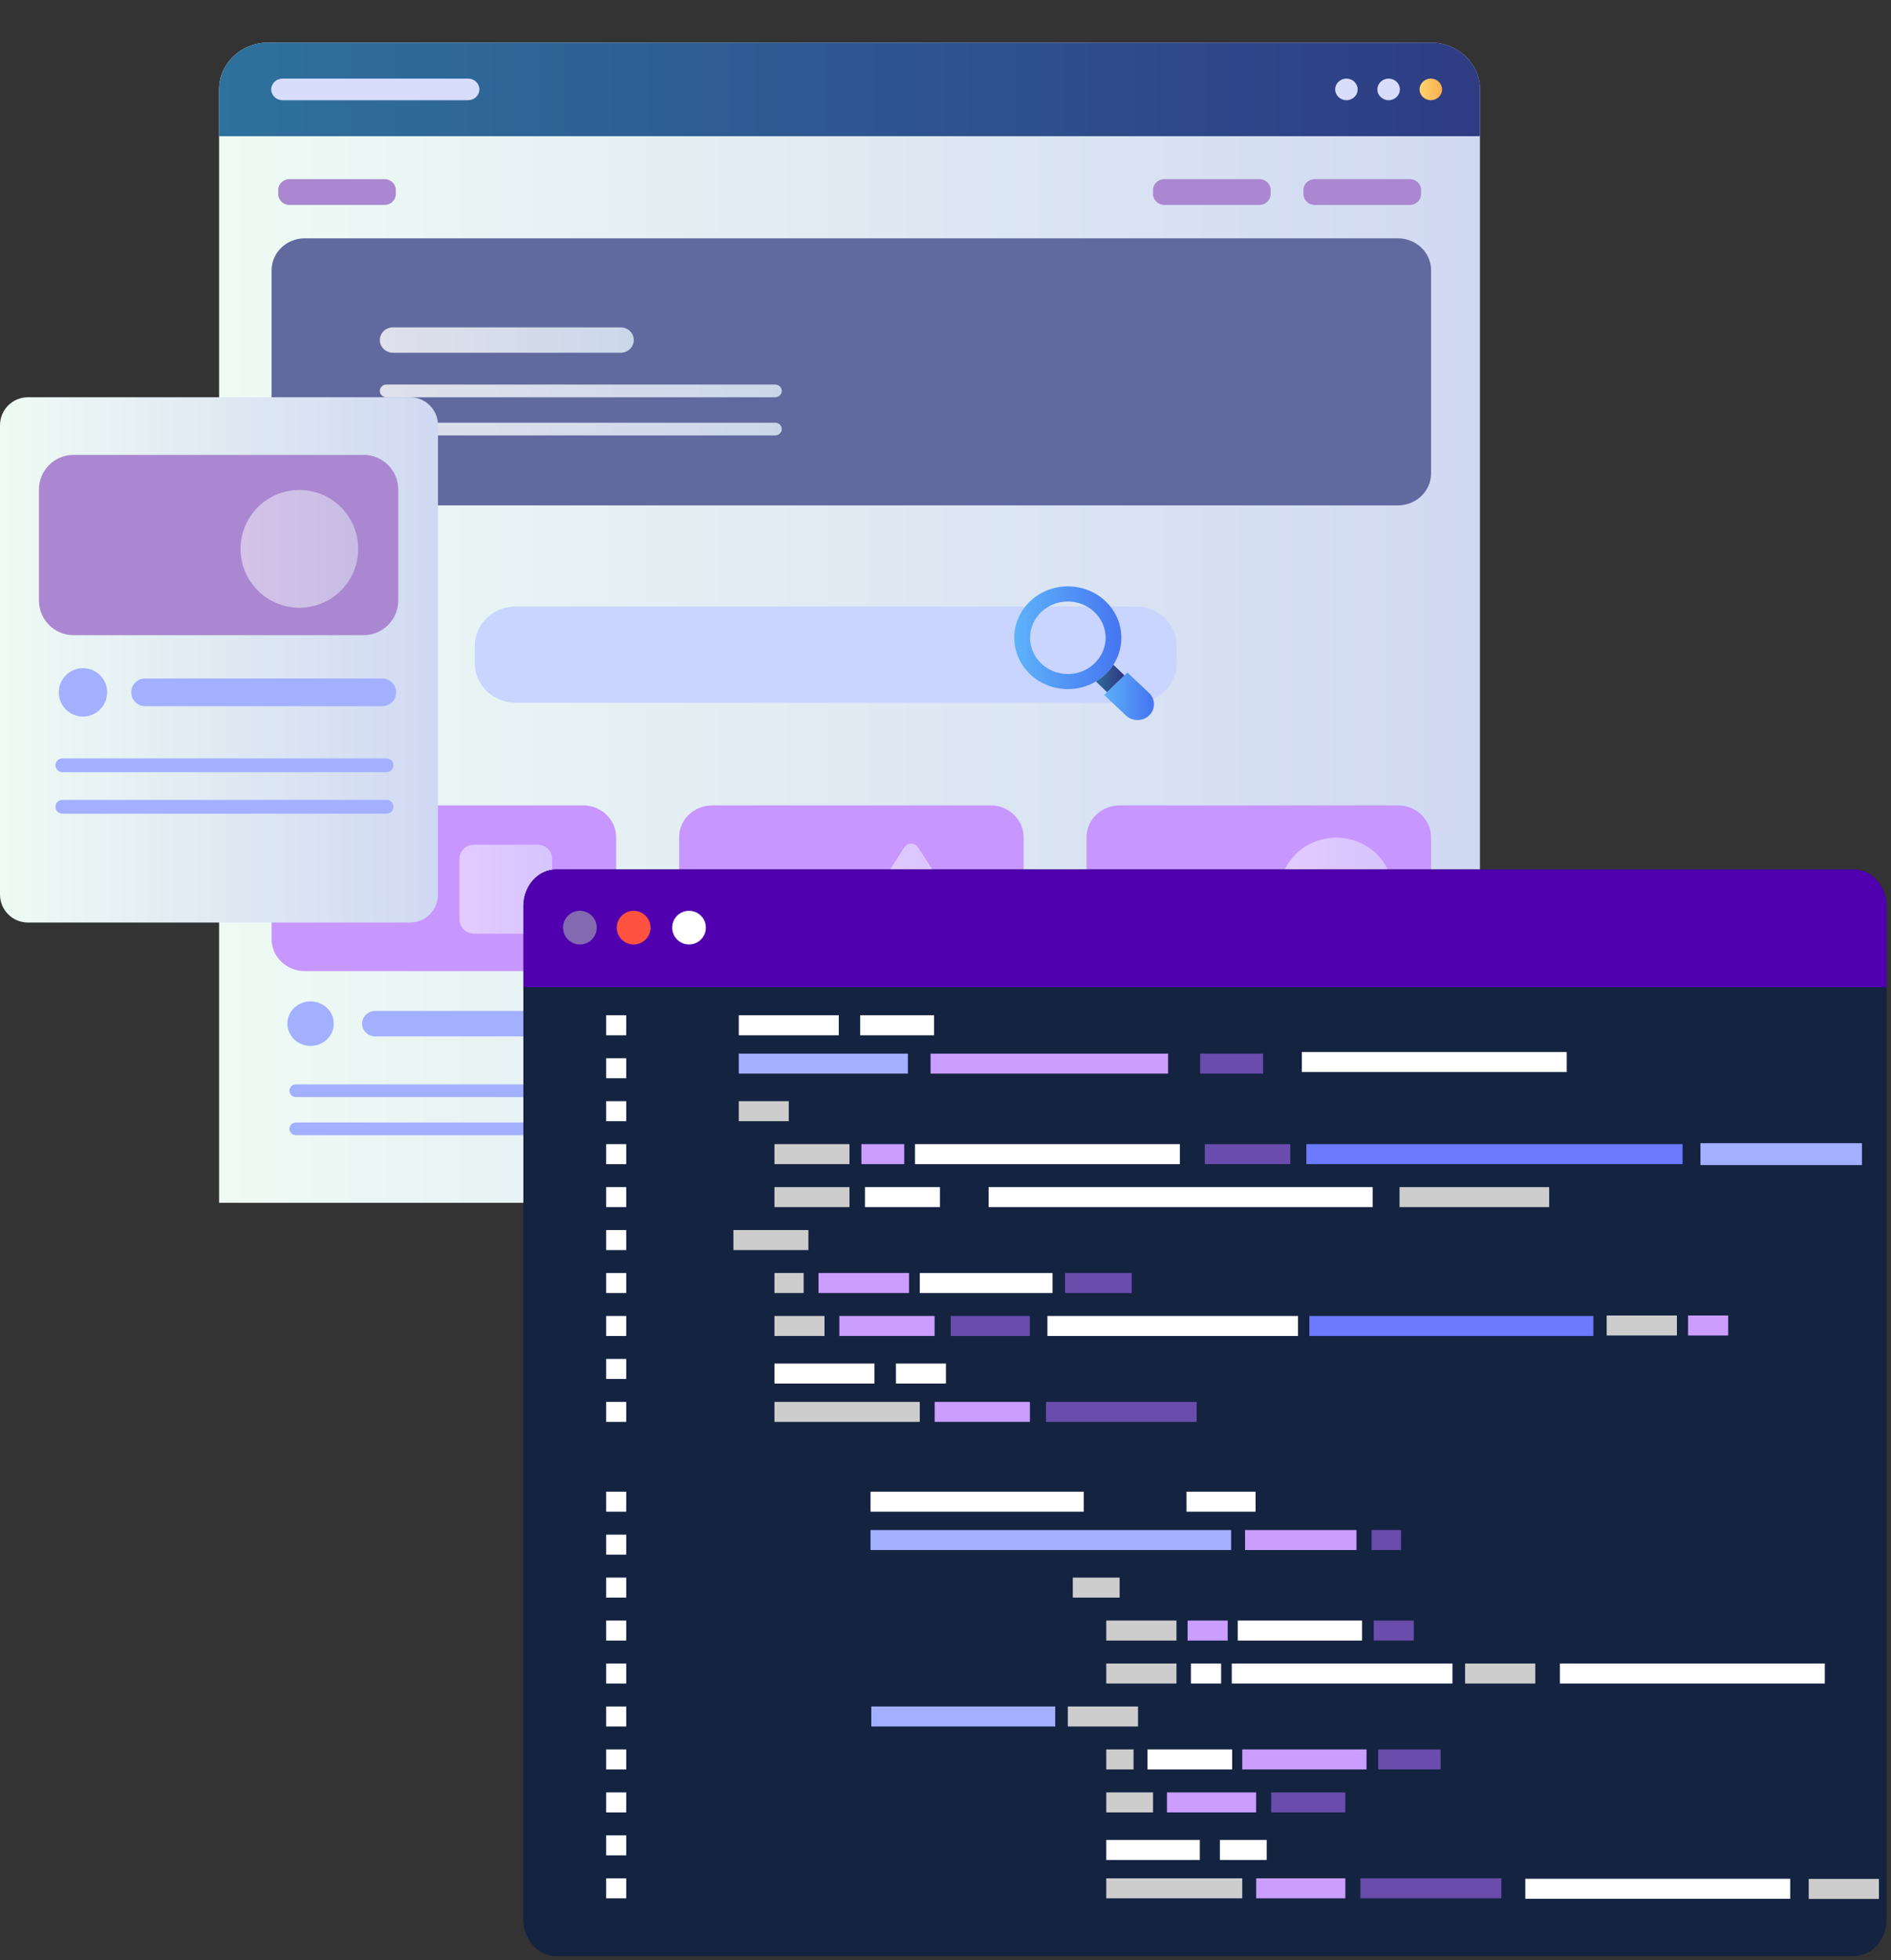<svg width="467" height="484" viewBox="0 0 467 484" fill="none" xmlns="http://www.w3.org/2000/svg">
<rect x="0" y="0" width="467" height="484" fill="#333333" stroke="none"/>
<g clip-path="url(#clip0_90_1304)">
<path d="M365.489 22.078V297.029H54.105V22.078C54.105 15.723 59.524 10.524 66.146 10.524H353.447C360.071 10.524 365.489 15.723 365.489 22.078Z" fill="url(#paint0_linear_90_1304)"/>
<path d="M365.489 22.078V33.631H54.105V22.078C54.105 15.723 59.524 10.524 66.146 10.524H353.447C360.071 10.524 365.489 15.723 365.489 22.078Z" fill="url(#paint1_linear_90_1304)"/>
<path d="M350.574 22.078C350.574 23.552 351.819 24.744 353.353 24.744C354.887 24.744 356.132 23.55 356.132 22.078C356.132 20.605 354.887 19.413 353.353 19.413C351.819 19.413 350.574 20.604 350.574 22.078Z" fill="url(#paint2_linear_90_1304)"/>
<path d="M340.156 22.078C340.156 23.552 341.401 24.744 342.937 24.744C344.473 24.744 345.714 23.55 345.714 22.078C345.714 20.605 344.469 19.413 342.937 19.413C341.404 19.413 340.156 20.604 340.156 22.078Z" fill="#D9DDFC"/>
<path d="M329.734 22.078C329.734 23.552 330.979 24.744 332.513 24.744C334.048 24.744 335.29 23.55 335.29 22.078C335.29 20.605 334.048 19.413 332.513 19.413C330.979 19.413 329.734 20.604 329.734 22.078Z" fill="#D9DDFC"/>
<path d="M118.387 22.078C118.387 23.544 117.136 24.744 115.608 24.744H69.761C68.231 24.744 66.981 23.544 66.981 22.078C66.981 20.612 68.231 19.413 69.761 19.413H115.61C117.138 19.413 118.389 20.61 118.389 22.078H118.387Z" fill="#D9DDFC"/>
<path d="M353.413 66.701V116.941C353.413 121.259 349.732 124.791 345.232 124.791H75.258C70.759 124.791 67.078 121.259 67.078 116.941V66.702C67.078 62.383 70.759 58.851 75.258 58.851H345.232C349.732 58.851 353.413 62.383 353.413 66.701Z" fill="#61699E"/>
<path d="M152.16 231.952C152.16 236.269 148.479 239.803 143.98 239.803H75.258C70.759 239.803 67.078 236.269 67.078 231.952V206.732C67.078 202.413 70.759 198.881 75.258 198.881H143.978C148.478 198.881 152.159 202.413 152.159 206.73V231.952H152.16Z" fill="#C796FE"/>
<path d="M97.752 47.925C97.752 49.399 96.494 50.606 94.96 50.606H71.495C69.959 50.606 68.703 49.399 68.703 47.925V46.911C68.703 45.437 69.961 44.232 71.495 44.232H94.96C96.496 44.232 97.752 45.437 97.752 46.911V47.925Z" fill="#AA87D0"/>
<path d="M350.949 47.925C350.949 49.399 349.693 50.606 348.157 50.606H324.692C323.156 50.606 321.898 49.399 321.898 47.925V46.91C321.898 45.436 323.156 44.23 324.692 44.23H348.157C349.693 44.23 350.949 45.436 350.949 46.91V47.925Z" fill="#AA87D0"/>
<path d="M313.804 47.925C313.804 49.399 312.548 50.606 311.012 50.606H287.548C286.012 50.606 284.754 49.399 284.754 47.925V46.91C284.754 45.436 286.012 44.23 287.548 44.23H311.012C312.548 44.23 313.804 45.436 313.804 46.91V47.925Z" fill="#AA87D0"/>
<path d="M252.789 231.952C252.789 236.269 249.108 239.803 244.609 239.803H175.887C171.388 239.803 167.707 236.269 167.707 231.952V206.73C167.707 202.413 171.388 198.881 175.887 198.881H244.609C249.108 198.881 252.789 202.413 252.789 206.73V231.952Z" fill="#C796FE"/>
<path d="M353.41 231.952C353.41 236.269 349.729 239.803 345.23 239.803H276.51C272.011 239.803 268.328 236.269 268.328 231.952V206.73C268.328 202.413 272.011 198.881 276.51 198.881H345.23C349.729 198.881 353.41 202.413 353.41 206.73V231.952Z" fill="#C796FE"/>
<g opacity="0.5">
<path d="M213.289 230.534C211.305 230.534 210.532 229.206 211.572 227.586L223.147 209.515C224.185 207.893 225.885 207.893 226.923 209.515L238.498 227.586C239.536 229.208 238.763 230.534 236.78 230.534H213.291H213.289Z" fill="url(#paint3_linear_90_1304)"/>
</g>
<g opacity="0.5">
<path d="M136.367 227.094C136.367 228.998 134.744 230.555 132.76 230.555H117.08C115.096 230.555 113.473 228.998 113.473 227.094V212.049C113.473 210.145 115.094 208.587 117.078 208.587H132.756C134.74 208.587 136.364 210.145 136.364 212.049V227.094H136.367Z" fill="url(#paint4_linear_90_1304)"/>
</g>
<path opacity="0.5" d="M316.07 220.213C316.07 227.593 322.305 233.579 329.999 233.579C337.693 233.579 343.925 227.594 343.925 220.213C343.925 212.832 337.692 206.848 329.999 206.848C322.307 206.848 316.07 212.83 316.07 220.213Z" fill="url(#paint5_linear_90_1304)"/>
<path d="M82.425 252.781C82.425 255.814 79.861 258.275 76.7 258.275C73.538 258.275 70.973 255.814 70.973 252.781C70.973 249.748 73.537 247.286 76.7 247.286C79.862 247.286 82.425 249.746 82.425 252.781Z" fill="#A3AFFF"/>
<path d="M183.448 252.78C183.448 255.814 180.884 258.274 177.723 258.274C174.562 258.274 171.996 255.814 171.996 252.78C171.996 249.747 174.56 247.285 177.723 247.285C180.886 247.285 183.448 249.746 183.448 252.78Z" fill="#A3AFFF"/>
<path d="M284.48 252.78C284.48 255.814 281.914 258.274 278.753 258.274C275.591 258.274 273.027 255.814 273.027 252.78C273.027 249.747 275.59 247.285 278.753 247.285C281.915 247.285 284.48 249.746 284.48 252.78Z" fill="#A3AFFF"/>
<g opacity="0.8">
<path d="M153.252 87.111H97.076C95.269 87.111 93.805 85.705 93.805 83.972C93.805 82.239 95.27 80.831 97.076 80.831H153.252C155.06 80.831 156.524 82.237 156.524 83.972C156.524 85.706 155.059 87.111 153.252 87.111Z" fill="url(#paint6_linear_90_1304)"/>
</g>
<g opacity="0.8">
<path d="M191.429 98.103H95.438C94.534 98.103 93.801 97.398 93.801 96.532C93.801 95.667 94.534 94.962 95.438 94.962H191.429C192.332 94.962 193.064 95.665 193.064 96.532C193.064 97.4 192.332 98.103 191.429 98.103Z" fill="url(#paint7_linear_90_1304)"/>
</g>
<g opacity="0.8">
<path d="M191.429 107.518H95.438C94.534 107.518 93.801 106.815 93.801 105.948C93.801 105.08 94.534 104.379 95.438 104.379H191.429C192.332 104.379 193.064 105.08 193.064 105.948C193.064 106.815 192.332 107.518 191.429 107.518Z" fill="url(#paint8_linear_90_1304)"/>
</g>
<path d="M148.877 255.92H92.701C90.895 255.92 89.43 254.514 89.43 252.781C89.43 251.048 90.895 249.64 92.701 249.64H148.877C150.685 249.64 152.149 251.046 152.149 252.781C152.149 254.515 150.685 255.92 148.877 255.92Z" fill="#A3AFFF"/>
<path d="M149.873 270.909H73.115C72.212 270.909 71.481 270.206 71.481 269.339C71.481 268.472 72.213 267.77 73.115 267.77H149.875C150.777 267.77 151.51 268.473 151.51 269.339C151.51 270.205 150.777 270.909 149.875 270.909H149.873Z" fill="#A3AFFF"/>
<path d="M149.873 280.326H73.115C72.212 280.326 71.481 279.623 71.481 278.756C71.481 277.889 72.213 277.187 73.115 277.187H149.875C150.777 277.187 151.51 277.889 151.51 278.756C151.51 279.623 150.777 280.326 149.875 280.326H149.873Z" fill="#A3AFFF"/>
<path d="M248.741 255.92H192.565C190.757 255.92 189.293 254.514 189.293 252.781C189.293 251.048 190.759 249.64 192.565 249.64H248.741C250.548 249.64 252.014 251.046 252.014 252.781C252.014 254.515 250.548 255.92 248.741 255.92Z" fill="#A3AFFF"/>
<path d="M249.732 270.909H172.973C172.069 270.909 171.336 270.206 171.336 269.339C171.336 268.472 172.069 267.77 172.973 267.77H249.732C250.634 267.77 251.365 268.473 251.365 269.339C251.365 270.205 250.634 270.909 249.732 270.909Z" fill="#A3AFFF"/>
<path d="M249.732 280.326H172.973C172.069 280.326 171.336 279.623 171.336 278.756C171.336 277.889 172.069 277.187 172.973 277.187H249.732C250.634 277.187 251.365 277.889 251.365 278.756C251.365 279.623 250.634 280.326 249.732 280.326Z" fill="#A3AFFF"/>
<path d="M349.637 255.92H293.461C291.653 255.92 290.188 254.514 290.188 252.781C290.188 251.048 291.653 249.64 293.461 249.64H349.637C351.445 249.64 352.909 251.046 352.909 252.781C352.909 254.515 351.443 255.92 349.637 255.92Z" fill="#A3AFFF"/>
<path d="M350.633 270.909H273.875C272.971 270.909 272.238 270.206 272.238 269.339C272.238 268.472 272.969 267.77 273.875 267.77H350.633C351.537 267.77 352.268 268.473 352.268 269.339C352.268 270.205 351.537 270.909 350.633 270.909Z" fill="#A3AFFF"/>
<path d="M350.633 280.326H273.875C272.971 280.326 272.238 279.623 272.238 278.756C272.238 277.889 272.969 277.187 273.875 277.187H350.633C351.537 277.187 352.268 277.889 352.268 278.756C352.268 279.623 351.537 280.326 350.633 280.326Z" fill="#A3AFFF"/>
<path d="M280.488 149.771H127.361C121.783 149.771 117.262 154.109 117.262 159.461V163.84C117.262 169.192 121.783 173.53 127.361 173.53H280.488C286.066 173.53 290.587 169.192 290.587 163.84V159.461C290.587 154.109 286.066 149.771 280.488 149.771Z" fill="#C9D5FF"/>
<path d="M263.711 144.797C256.409 144.797 250.484 150.481 250.484 157.487C250.484 164.493 256.408 170.17 263.711 170.17C266.295 170.17 268.698 169.461 270.731 168.233C272.419 167.219 273.86 165.843 274.918 164.217C276.188 162.266 276.931 159.954 276.931 157.487C276.931 150.481 271.014 144.797 263.712 144.797H263.711ZM263.711 166.44C258.567 166.44 254.38 162.424 254.38 157.487C254.38 152.55 258.567 148.534 263.711 148.534C268.854 148.534 273.042 152.552 273.042 157.487C273.042 162.422 268.856 166.44 263.711 166.44Z" fill="url(#paint9_linear_90_1304)"/>
<path d="M272.672 171.607L278.045 176.669C279.626 178.187 282.216 178.187 283.799 176.669C285.382 175.152 285.382 172.667 283.799 171.148L278.427 166.084L272.674 171.607H272.672Z" fill="url(#paint10_linear_90_1304)"/>
<path d="M277.7 166.775L273.385 170.92L270.66 168.3L270.727 168.235C272.416 167.221 273.857 165.845 274.915 164.218L274.975 164.16L277.7 166.777V166.775Z" fill="url(#paint11_linear_90_1304)"/>
</g>
<g clip-path="url(#clip1_90_1304)">
<path d="M465.907 223.745V473.989C465.907 478.982 462.281 483.027 457.806 483.027H137.351C132.875 483.027 129.25 478.982 129.25 473.989V223.745C129.25 218.752 132.875 214.707 137.351 214.707H457.806C462.281 214.707 465.907 218.752 465.907 223.745Z" fill="#132340"/>
<path d="M465.907 223.85V243.769H129.25V223.85C129.25 218.799 132.875 214.707 137.351 214.707H457.806C462.281 214.707 465.907 218.799 465.907 223.85Z" fill="#5000AE"/>
<path d="M139.047 229.071C139.047 226.777 140.912 224.917 143.211 224.917C145.511 224.917 147.376 226.777 147.376 229.071C147.376 231.365 145.511 233.225 143.211 233.225C140.912 233.225 139.047 231.365 139.047 229.071Z" fill="#836AB0"/>
<path d="M152.324 229.071C152.324 226.777 154.189 224.917 156.489 224.917C158.788 224.917 160.653 226.777 160.653 229.071C160.653 231.365 158.788 233.225 156.489 233.225C154.189 233.225 152.324 231.365 152.324 229.071Z" fill="#FF5340"/>
<path d="M165.996 229.071C165.996 226.777 167.861 224.917 170.161 224.917C172.46 224.917 174.325 226.777 174.325 229.071C174.325 231.365 172.46 233.225 170.161 233.225C167.861 233.225 165.996 231.365 165.996 229.071Z" fill="white"/>
<path d="M154.651 373.295H149.695V368.352H154.651V373.295Z" fill="white"/>
<path d="M154.651 383.902H149.695V378.958H154.651V383.902Z" fill="white"/>
<path d="M154.651 394.508H149.695V389.57H154.651V394.508Z" fill="white"/>
<path d="M154.651 405.12H149.695V400.177H154.651V405.12Z" fill="white"/>
<path d="M154.651 415.726H149.695V410.788H154.651V415.726Z" fill="white"/>
<path d="M154.651 426.337H149.695V421.394H154.651V426.337Z" fill="white"/>
<path d="M154.651 436.944H149.695V432H154.651V436.944Z" fill="white"/>
<path d="M154.651 447.555H149.695V442.612H154.651V447.555Z" fill="white"/>
<path d="M154.651 458.157H149.695V453.218H154.651V458.157Z" fill="white"/>
<path d="M154.651 468.768H149.695V463.83H154.651V468.768Z" fill="white"/>
<path d="M267.637 368.352H214.98V373.295H267.637V368.352Z" fill="white"/>
<path d="M304.038 377.823H214.98V382.762H304.038V377.823Z" fill="#A3AFFF"/>
<path d="M276.498 389.57H264.938V394.508H276.498V389.57Z" fill="#CDCDCD"/>
<path d="M290.538 400.177H273.199V405.12H290.538V400.177Z" fill="#CDCDCD"/>
<path d="M464.019 463.976H446.68V468.919H464.019V463.976Z" fill="#CDCDCD"/>
<path d="M414.128 324.845H396.789V329.783H414.128V324.845Z" fill="#CDCDCD"/>
<path d="M290.538 410.788H273.199V415.726H290.538V410.788Z" fill="#CDCDCD"/>
<path d="M281.046 421.394H263.707V426.337H281.046V421.394Z" fill="#CDCDCD"/>
<path d="M260.602 421.394H215.168V426.337H260.602V421.394Z" fill="#A3AFFF"/>
<path d="M279.942 432H273.199V436.944H279.942V432Z" fill="#CDCDCD"/>
<path d="M379.155 410.788H361.816V415.726H379.155V410.788Z" fill="#CDCDCD"/>
<path d="M301.569 410.788H294.113V415.726H301.569V410.788Z" fill="white"/>
<path d="M358.703 410.788H304.199V415.726H358.703V410.788Z" fill="white"/>
<path d="M303.195 400.177H293.289V405.12H303.195V400.177Z" fill="#CA9DFF"/>
<path d="M426.785 324.845H416.879V329.784H426.785V324.845Z" fill="#CA9DFF"/>
<path d="M349.16 400.177H339.254V405.12H349.16V400.177Z" fill="#694CAB"/>
<path d="M336.367 400.177H305.676V405.12H336.367V400.177Z" fill="white"/>
<path d="M304.297 432H283.379V436.944H304.297V432Z" fill="white"/>
<path d="M355.774 432H340.359V436.944H355.774V432Z" fill="#694CAB"/>
<path d="M337.473 432H306.781V436.944H337.473V432Z" fill="#CA9DFF"/>
<path d="M346.006 377.823H338.715V382.762H346.006V377.823Z" fill="#694CAB"/>
<path d="M335 377.823H307.477V382.762H335V377.823Z" fill="#CA9DFF"/>
<path d="M284.755 442.612H273.199V447.555H284.755V442.612Z" fill="#CDCDCD"/>
<path d="M332.234 442.611H313.926V447.554H332.234V442.611Z" fill="#694CAB"/>
<path d="M310.207 442.612H288.191V447.555H310.207V442.612Z" fill="#CA9DFF"/>
<path d="M310.081 368.352H293.012V373.295H310.081V368.352Z" fill="white"/>
<path d="M296.312 454.358H273.199V459.297H296.312V454.358Z" fill="white"/>
<path d="M306.784 463.83H273.199V468.768H306.784V463.83Z" fill="#CDCDCD"/>
<path d="M370.781 463.83H335.957V468.768H370.781V463.83Z" fill="#694CAB"/>
<path d="M332.243 463.83H310.223V468.768H332.243V463.83Z" fill="#CA9DFF"/>
<path d="M312.822 454.358H301.266V459.297H312.822V454.358Z" fill="white"/>
<path d="M154.651 255.647H149.695V250.704H154.651V255.647Z" fill="white"/>
<path d="M154.651 266.254H149.695V261.311H154.651V266.254Z" fill="white"/>
<path d="M154.651 276.864H149.695V271.921H154.651V276.864Z" fill="white"/>
<path d="M154.651 287.471H149.695V282.528H154.651V287.471Z" fill="white"/>
<path d="M154.651 298.078H149.695V293.139H154.651V298.078Z" fill="white"/>
<path d="M154.651 308.689H149.695V303.746H154.651V308.689Z" fill="white"/>
<path d="M154.651 319.295H149.695V314.352H154.651V319.295Z" fill="white"/>
<path d="M154.651 329.906H149.695V324.963H154.651V329.906Z" fill="white"/>
<path d="M154.651 340.513H149.695V335.57H154.651V340.513Z" fill="white"/>
<path d="M154.651 351.12H149.695V346.181H154.651V351.12Z" fill="white"/>
<path d="M207.144 250.704H182.445V255.647H207.144V250.704Z" fill="white"/>
<path d="M224.213 260.175H182.445V265.118H224.213V260.175Z" fill="#A3AFFF"/>
<path d="M194.792 271.921H182.445V276.864H194.792V271.921Z" fill="#CDCDCD"/>
<path d="M209.785 282.528H191.262V287.471H209.785V282.528Z" fill="#CDCDCD"/>
<path d="M209.785 293.139H191.262V298.078H209.785V293.139Z" fill="#CDCDCD"/>
<path d="M199.644 303.746H181.121V308.689H199.644V303.746Z" fill="#CDCDCD"/>
<path d="M198.466 314.352H191.262V319.295H198.466V314.352Z" fill="#CDCDCD"/>
<path d="M382.587 293.139H345.633V298.078H382.587V293.139Z" fill="#CDCDCD"/>
<path d="M232.128 293.139H213.609V298.078H232.128V293.139Z" fill="white"/>
<path d="M338.985 293.139H244.145V298.078H338.985V293.139Z" fill="white"/>
<path d="M223.313 282.528H212.73V287.471H223.313V282.528Z" fill="#CA9DFF"/>
<path d="M318.654 282.528H297.539V287.471H318.654V282.528Z" fill="#694CAB"/>
<path d="M415.525 282.528H322.613V287.471H415.525V282.528Z" fill="#6B7AFF"/>
<path d="M459.823 282.294H419.938V287.701H459.823V282.294Z" fill="#A3AFFF"/>
<path d="M291.376 282.528H225.961V287.471H291.376V282.528Z" fill="white"/>
<path d="M386.919 259.787H321.504V264.73H386.919V259.787Z" fill="white"/>
<path d="M450.65 410.788H385.234V415.726H450.65V410.788Z" fill="white"/>
<path d="M442.107 463.939H376.688V468.882H442.107V463.939Z" fill="white"/>
<path d="M224.498 314.352H202.145V319.295H224.498V314.352Z" fill="#CA9DFF"/>
<path d="M279.49 314.352H263.02V319.295H279.49V314.352Z" fill="#694CAB"/>
<path d="M320.559 324.963H258.668V329.906H320.559V324.963Z" fill="white"/>
<path d="M393.501 324.963H323.359V329.906H393.501V324.963Z" fill="#6B7AFF"/>
<path d="M259.934 314.352H227.145V319.295H259.934V314.352Z" fill="white"/>
<path d="M311.932 260.175H296.395V265.118H311.932V260.175Z" fill="#694CAB"/>
<path d="M288.472 260.175H229.809V265.118H288.472V260.175Z" fill="#CA9DFF"/>
<path d="M203.613 324.963H191.262V329.906H203.613V324.963Z" fill="#CDCDCD"/>
<path d="M254.337 324.963H234.781V329.906H254.337V324.963Z" fill="#694CAB"/>
<path d="M230.808 324.963H207.289V329.906H230.808V324.963Z" fill="#CA9DFF"/>
<path d="M230.668 250.704H212.434V255.647H230.668V250.704Z" fill="white"/>
<path d="M215.96 336.71H191.262V341.648H215.96V336.71Z" fill="white"/>
<path d="M227.146 346.181H191.262V351.12H227.146V346.181Z" fill="#CDCDCD"/>
<path d="M295.531 346.181H258.316V351.12H295.531V346.181Z" fill="#694CAB"/>
<path d="M254.348 346.181H230.824V351.12H254.348V346.181Z" fill="#CA9DFF"/>
<path d="M233.609 336.71H221.258V341.648H233.609V336.71Z" fill="white"/>
</g>
<path d="M101.254 98.092H6.912C3.095 98.092 0 101.19 0 105.011V220.892C0 224.713 3.095 227.811 6.912 227.811H101.254C105.071 227.811 108.166 224.713 108.166 220.892V105.011C108.166 101.19 105.071 98.092 101.254 98.092Z" fill="url(#paint12_linear_90_1304)"/>
<path d="M98.351 148.306C98.351 153.003 94.512 156.847 89.819 156.847H18.151C13.458 156.847 9.617 153.003 9.617 148.306V120.866C9.617 116.169 13.458 112.326 18.151 112.326H89.819C94.512 112.326 98.351 116.169 98.351 120.866V148.306Z" fill="#AA87D0"/>
<path opacity="0.5" d="M59.406 135.534C59.406 143.564 65.91 150.074 73.934 150.074C81.958 150.074 88.457 143.564 88.457 135.534C88.457 127.504 81.956 120.994 73.934 120.994C65.912 120.994 59.406 127.504 59.406 135.534Z" fill="url(#paint13_linear_90_1304)"/>
<path d="M26.461 170.967C26.461 174.268 23.785 176.945 20.487 176.945C17.19 176.945 14.516 174.268 14.516 170.967C14.516 167.666 17.188 164.99 20.487 164.99C23.787 164.99 26.461 167.666 26.461 170.967Z" fill="#A3AFFF"/>
<path d="M94.413 174.381H35.827C33.942 174.381 32.414 172.851 32.414 170.964C32.414 169.077 33.942 167.547 35.827 167.547H94.413C96.298 167.547 97.827 169.077 97.827 170.964C97.827 172.851 96.298 174.381 94.413 174.381Z" fill="#A3AFFF"/>
<path d="M95.453 190.689H15.402C14.459 190.689 13.695 189.923 13.695 188.98C13.695 188.038 14.459 187.272 15.402 187.272H95.453C96.395 187.272 97.158 188.036 97.158 188.98C97.158 189.925 96.395 190.689 95.453 190.689Z" fill="#A3AFFF"/>
<path d="M95.453 200.934H15.402C14.459 200.934 13.695 200.17 13.695 199.225C13.695 198.281 14.459 197.519 15.402 197.519H95.453C96.395 197.519 97.158 198.283 97.158 199.225C97.158 200.168 96.395 200.934 95.453 200.934Z" fill="#A3AFFF"/>
<defs>
<linearGradient id="paint0_linear_90_1304" x1="54.105" y1="153.777" x2="365.489" y2="153.777" gradientUnits="userSpaceOnUse">
<stop stop-color="#EEFBF4"/>
<stop offset="1" stop-color="#D0D9F2"/>
</linearGradient>
<linearGradient id="paint1_linear_90_1304" x1="54.105" y1="22.078" x2="365.489" y2="22.078" gradientUnits="userSpaceOnUse">
<stop stop-color="#2E719D"/>
<stop offset="1" stop-color="#2E3C84"/>
</linearGradient>
<linearGradient id="paint2_linear_90_1304" x1="350.574" y1="22.079" x2="356.132" y2="22.079" gradientUnits="userSpaceOnUse">
<stop stop-color="#FDD46F"/>
<stop offset="1" stop-color="#FDAE4F"/>
</linearGradient>
<linearGradient id="paint3_linear_90_1304" x1="210.627" y1="218.718" x2="238.382" y2="218.718" gradientUnits="userSpaceOnUse">
<stop stop-color="white"/>
<stop offset="1" stop-color="#E6F3FB"/>
</linearGradient>
<linearGradient id="paint4_linear_90_1304" x1="113.5" y1="220.192" x2="136.469" y2="220.192" gradientUnits="userSpaceOnUse">
<stop stop-color="white"/>
<stop offset="1" stop-color="#E6F3FB"/>
</linearGradient>
<linearGradient id="paint5_linear_90_1304" x1="316.07" y1="220.213" x2="343.925" y2="220.213" gradientUnits="userSpaceOnUse">
<stop stop-color="white"/>
<stop offset="1" stop-color="#E6F3FB"/>
</linearGradient>
<linearGradient id="paint6_linear_90_1304" x1="93.805" y1="83.972" x2="156.526" y2="83.972" gradientUnits="userSpaceOnUse">
<stop stop-color="white"/>
<stop offset="1" stop-color="#E6F3FB"/>
</linearGradient>
<linearGradient id="paint7_linear_90_1304" x1="93.801" y1="96.532" x2="193.064" y2="96.532" gradientUnits="userSpaceOnUse">
<stop stop-color="white"/>
<stop offset="1" stop-color="#E6F3FB"/>
</linearGradient>
<linearGradient id="paint8_linear_90_1304" x1="93.801" y1="105.948" x2="193.064" y2="105.948" gradientUnits="userSpaceOnUse">
<stop stop-color="white"/>
<stop offset="1" stop-color="#E6F3FB"/>
</linearGradient>
<linearGradient id="paint9_linear_90_1304" x1="249.832" y1="156.807" x2="276.205" y2="156.807" gradientUnits="userSpaceOnUse">
<stop stop-color="#5EB4FA"/>
<stop offset="1" stop-color="#4677F1"/>
</linearGradient>
<linearGradient id="paint10_linear_90_1304" x1="271.959" y1="171.229" x2="284.237" y2="171.229" gradientUnits="userSpaceOnUse">
<stop stop-color="#5EB4FA"/>
<stop offset="1" stop-color="#4677F1"/>
</linearGradient>
<linearGradient id="paint11_linear_90_1304" x1="269.954" y1="166.836" x2="276.973" y2="166.836" gradientUnits="userSpaceOnUse">
<stop stop-color="#2E719D"/>
<stop offset="1" stop-color="#2E3C84"/>
</linearGradient>
<linearGradient id="paint12_linear_90_1304" x1="0" y1="162.952" x2="108.164" y2="162.952" gradientUnits="userSpaceOnUse">
<stop stop-color="#EEFBF4"/>
<stop offset="1" stop-color="#D0D9F2"/>
</linearGradient>
<linearGradient id="paint13_linear_90_1304" x1="59.406" y1="135.534" x2="88.455" y2="135.534" gradientUnits="userSpaceOnUse">
<stop stop-color="white"/>
<stop offset="1" stop-color="#E6F3FB"/>
</linearGradient>
<clipPath id="clip0_90_1304">
<rect width="311.384" height="297.029" fill="white" transform="translate(54.105)"/>
</clipPath>
<clipPath id="clip1_90_1304">
<rect width="337.333" height="268.32" fill="white" transform="translate(129.25 214.707)"/>
</clipPath>
</defs>
</svg>
